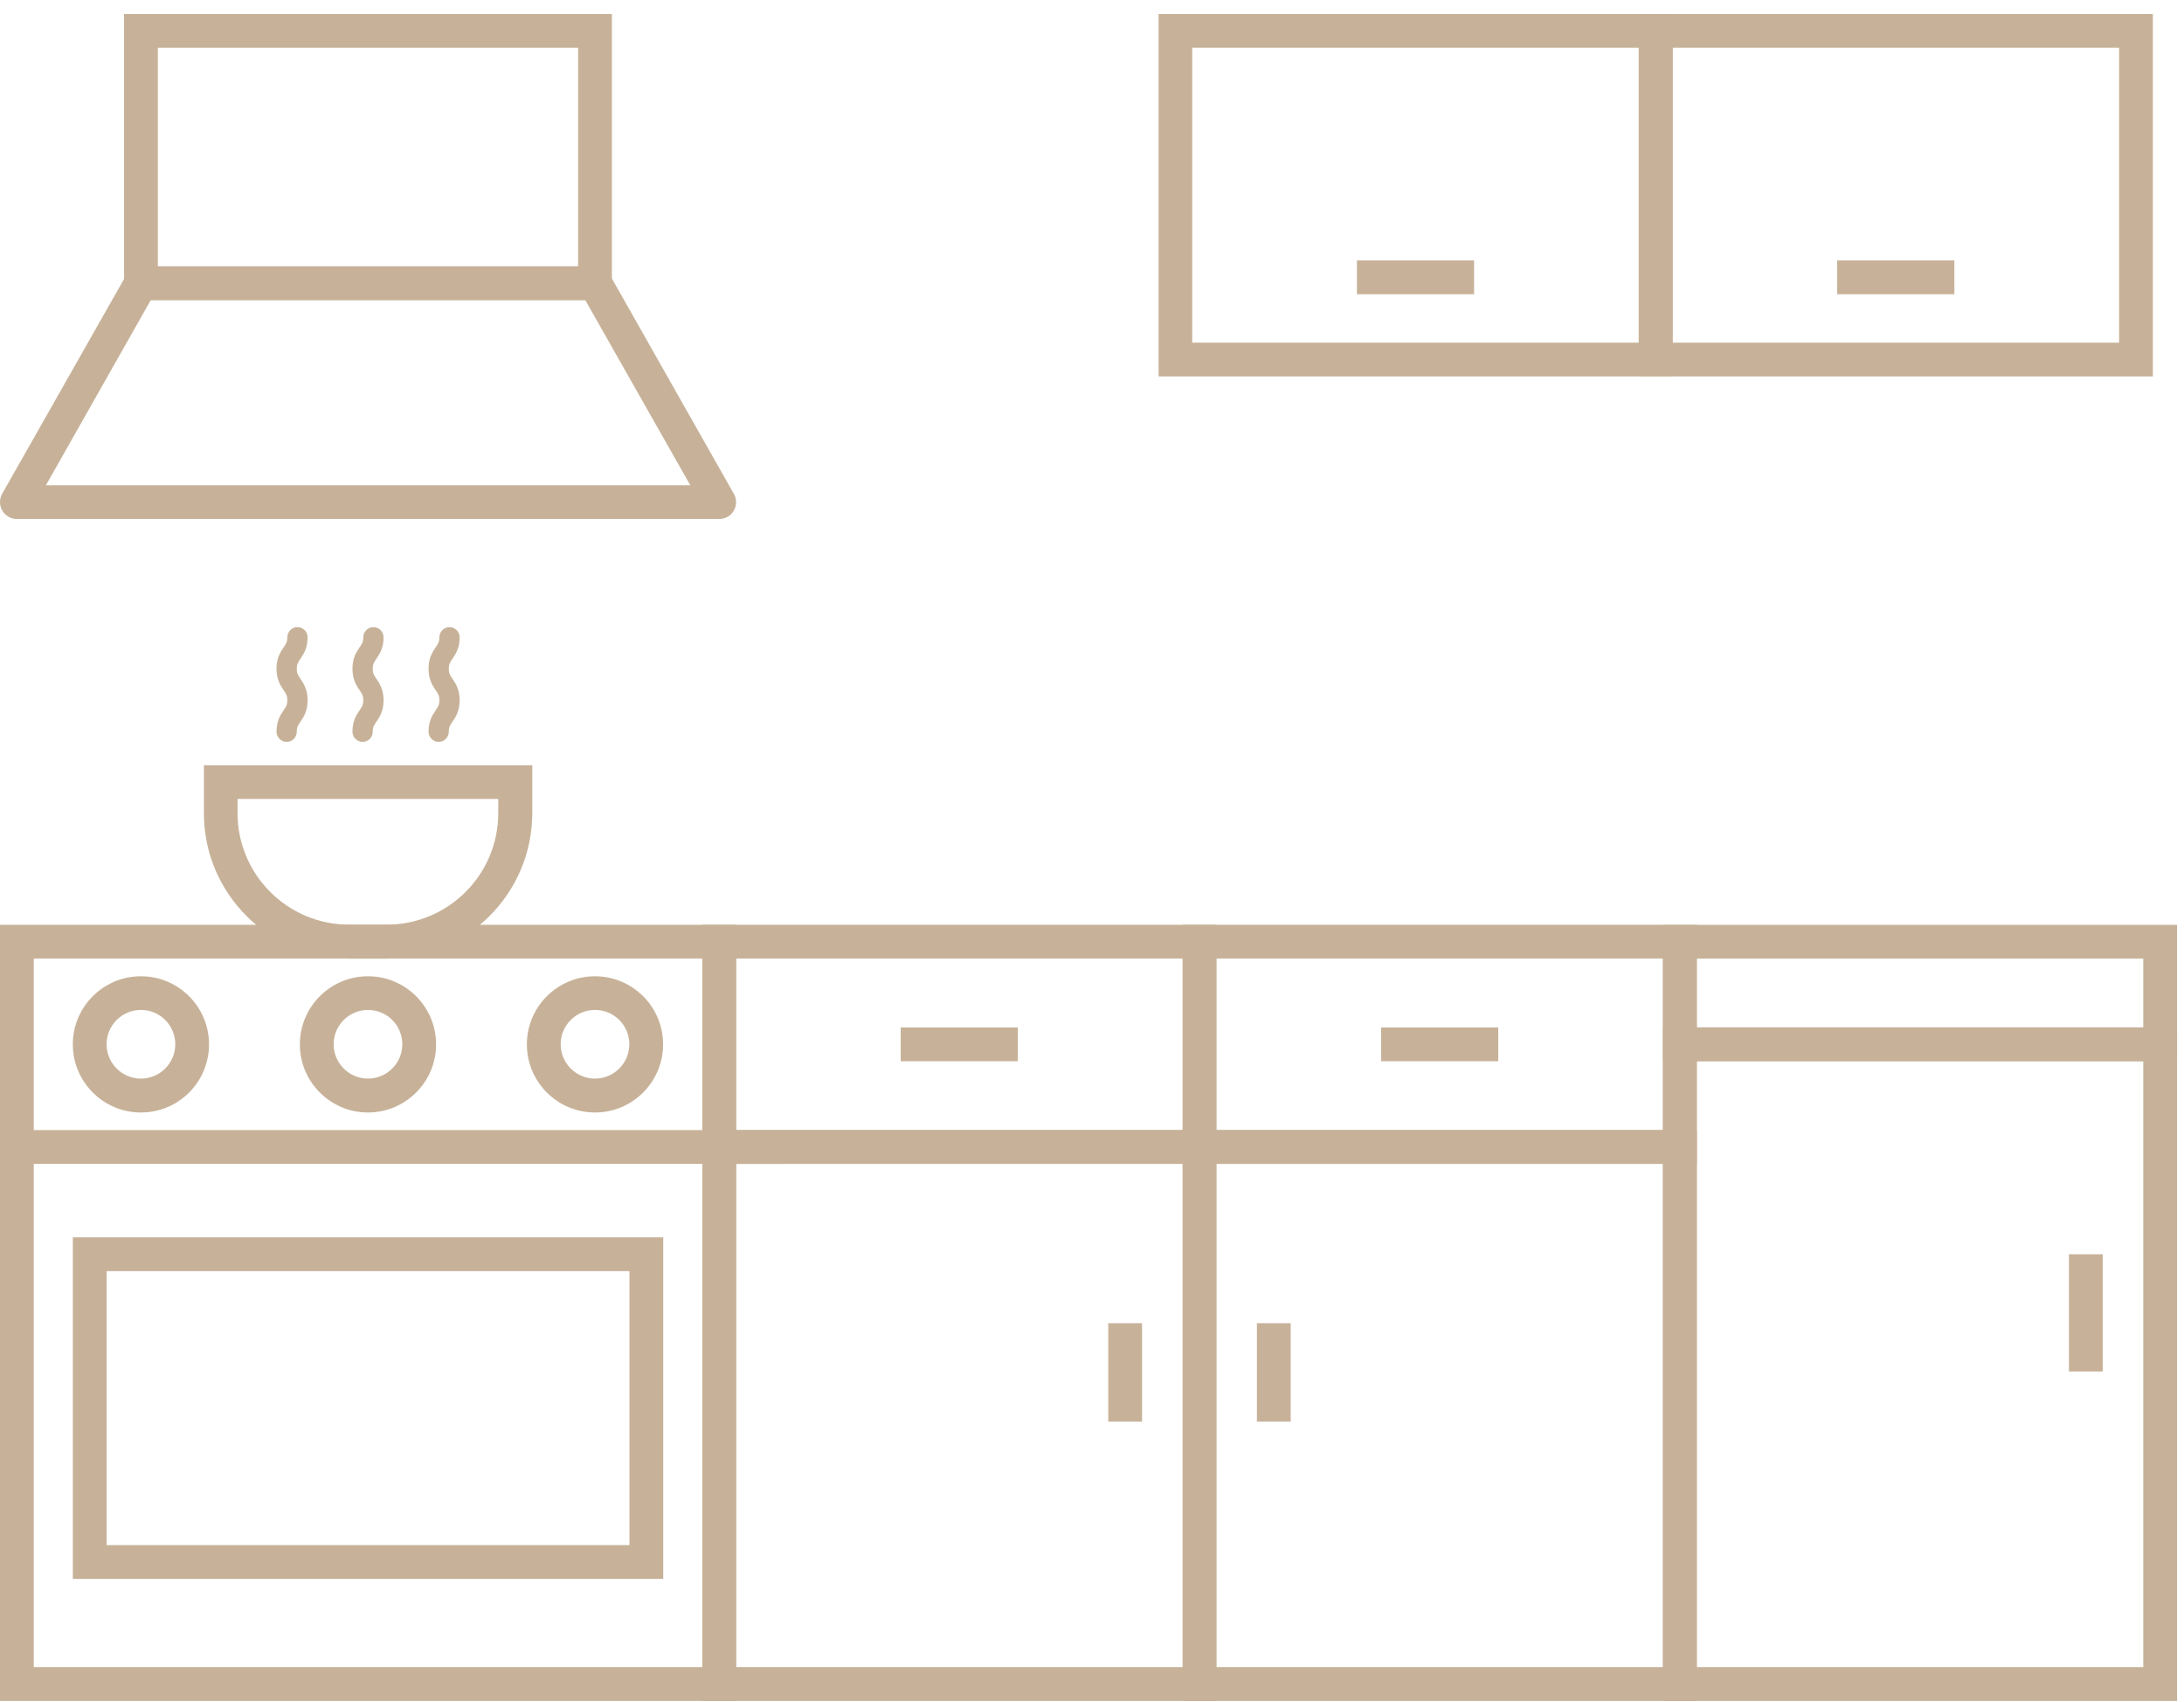 <svg width="145" height="113" viewBox="0 0 145 113" fill="none" xmlns="http://www.w3.org/2000/svg">
<path d="M48.872 112.915H0V61.39H48.872V112.915ZM2.243 110.672H46.629V63.633L2.243 63.634V110.672Z" fill="#C7B299"/>
<path d="M80.758 112.915H46.629V75.018H80.758V112.915ZM48.871 110.672H78.515V77.261L48.871 77.262V110.672Z" fill="#C7B299"/>
<path d="M73.58 87.838H75.823V94.369H73.58V87.838Z" fill="#C7B299"/>
<path d="M90.088 17.289H97.867V19.532H90.088V17.289Z" fill="#C7B299"/>
<path d="M121.975 17.289H129.754V19.532H121.975V17.289Z" fill="#C7B299"/>
<path d="M59.799 68.205H67.578V70.448H59.799V68.205Z" fill="#C7B299"/>
<path d="M91.693 68.205H99.472V70.448H91.693V68.205Z" fill="#C7B299"/>
<path d="M112.654 112.915H78.525V75.018H112.654V112.915ZM80.759 110.672H110.403V77.261H80.759V110.672Z" fill="#C7B299"/>
<path d="M83.449 87.838H85.692V94.369H83.449V87.838Z" fill="#C7B299"/>
<path d="M144.539 112.915H110.41V68.199H144.539V112.915ZM112.653 110.672H142.296V70.442H112.653V110.672Z" fill="#C7B299"/>
<path d="M137.361 83.263H139.604V91.042H137.361V83.263Z" fill="#C7B299"/>
<path d="M1.121 75.018H47.75V77.261H1.121V75.018Z" fill="#C7B299"/>
<path d="M44.034 104.812H4.836V82.139H44.034V104.812ZM7.079 102.569H41.791V84.382H7.079V102.569Z" fill="#C7B299"/>
<path d="M39.503 73.851C37.008 73.851 34.98 71.823 34.98 69.329C34.98 66.834 37.008 64.807 39.503 64.807C41.997 64.807 44.025 66.834 44.025 69.329C44.025 71.823 41.997 73.851 39.503 73.851ZM39.503 67.042C38.246 67.042 37.223 68.065 37.223 69.321C37.223 70.578 38.246 71.601 39.503 71.601C40.759 71.601 41.782 70.578 41.782 69.321C41.782 68.065 40.768 67.042 39.503 67.042Z" fill="#C7B299"/>
<path d="M24.43 73.851C21.936 73.851 19.908 71.823 19.908 69.329C19.908 66.834 21.936 64.807 24.43 64.807C26.925 64.807 28.953 66.834 28.953 69.329C28.953 71.823 26.925 73.851 24.43 73.851ZM24.43 67.042C23.174 67.042 22.151 68.065 22.151 69.321C22.151 70.578 23.174 71.601 24.43 71.601C25.687 71.601 26.71 70.578 26.71 69.321C26.71 68.065 25.696 67.042 24.43 67.042Z" fill="#C7B299"/>
<path d="M9.356 73.851C6.862 73.851 4.834 71.823 4.834 69.329C4.834 66.834 6.862 64.807 9.356 64.807C11.851 64.807 13.878 66.834 13.878 69.329C13.878 71.823 11.86 73.851 9.356 73.851ZM9.356 67.042C8.1 67.042 7.077 68.065 7.077 69.321C7.077 70.578 8.1 71.601 9.356 71.601C10.613 71.601 11.636 70.578 11.636 69.321C11.636 68.065 10.622 67.042 9.356 67.042Z" fill="#C7B299"/>
<path d="M144.539 70.448H110.41V61.395H144.539V70.448ZM112.653 68.205H142.296V63.638H112.653V68.205Z" fill="#C7B299"/>
<path d="M47.75 34.454H1.122C0.727 34.454 0.351 34.239 0.153 33.898C-0.045 33.558 -0.054 33.127 0.144 32.777L8.389 18.251C8.586 17.901 8.963 17.686 9.366 17.686H39.511C39.916 17.686 40.293 17.901 40.489 18.251L48.725 32.786C48.923 33.136 48.923 33.557 48.716 33.907C48.511 34.248 48.143 34.454 47.749 34.454L47.75 34.454ZM3.051 32.211H45.828L38.856 19.92H10.011L3.051 32.211Z" fill="#C7B299"/>
<path d="M40.625 19.921H8.236V0.928H40.625V19.921ZM10.48 17.677H38.382V3.171H10.48V17.677Z" fill="#C7B299"/>
<path d="M142.934 24.989H108.805V0.927H142.934V24.989ZM111.047 22.746H140.691V3.17H111.047V22.746Z" fill="#C7B299"/>
<path d="M111.049 24.989H76.92V0.927H111.049V24.989ZM79.154 22.746H108.797V3.17H79.154V22.746Z" fill="#C7B299"/>
<path d="M80.758 77.261H46.629V61.39H80.758V77.261ZM48.871 75.018H78.515V63.633H48.871V75.018Z" fill="#C7B299"/>
<path d="M112.654 77.261H78.525V61.39H112.654V77.261ZM80.759 75.018H110.403V63.633H80.759V75.018Z" fill="#C7B299"/>
<path d="M25.686 63.633H23.183C17.862 63.633 13.537 59.308 13.537 53.987V50.802H35.339V53.987C35.33 59.308 31.006 63.633 25.686 63.633H25.686ZM15.772 53.036V53.979C15.772 58.06 19.091 61.381 23.174 61.381H25.677C29.759 61.381 33.08 58.062 33.08 53.979V53.036H15.772Z" fill="#C7B299"/>
<path d="M19.031 49.248C18.663 49.248 18.357 48.943 18.357 48.575C18.357 47.839 18.635 47.445 18.833 47.148C18.986 46.924 19.076 46.798 19.076 46.485C19.076 46.171 18.986 46.045 18.833 45.822C18.635 45.525 18.357 45.122 18.357 44.395C18.357 43.659 18.635 43.264 18.833 42.968C18.986 42.744 19.076 42.617 19.076 42.304C19.076 41.936 19.381 41.631 19.749 41.631C20.117 41.631 20.423 41.936 20.423 42.304C20.423 43.04 20.145 43.434 19.947 43.731C19.794 43.955 19.704 44.082 19.704 44.395C19.704 44.709 19.794 44.834 19.947 45.058C20.145 45.355 20.423 45.758 20.423 46.485C20.423 47.221 20.145 47.615 19.947 47.912C19.794 48.136 19.704 48.262 19.704 48.575C19.704 48.944 19.408 49.248 19.031 49.248Z" fill="#C7B299"/>
<path d="M24.074 49.248C23.706 49.248 23.4 48.943 23.4 48.575C23.4 47.839 23.678 47.445 23.876 47.148C24.029 46.924 24.119 46.798 24.119 46.485C24.119 46.171 24.029 46.045 23.876 45.822C23.678 45.525 23.4 45.122 23.4 44.395C23.4 43.659 23.678 43.264 23.876 42.968C24.029 42.744 24.119 42.617 24.119 42.304C24.119 41.936 24.424 41.631 24.792 41.631C25.16 41.631 25.466 41.936 25.466 42.304C25.466 43.04 25.188 43.434 24.99 43.731C24.837 43.955 24.747 44.082 24.747 44.395C24.747 44.709 24.837 44.834 24.99 45.058C25.188 45.355 25.466 45.758 25.466 46.485C25.466 47.221 25.188 47.615 24.99 47.912C24.837 48.136 24.747 48.262 24.747 48.575C24.746 48.944 24.451 49.248 24.074 49.248Z" fill="#C7B299"/>
<path d="M29.125 49.248C28.757 49.248 28.451 48.943 28.451 48.575C28.451 47.839 28.729 47.445 28.927 47.148C29.079 46.924 29.17 46.798 29.17 46.485C29.17 46.171 29.079 46.045 28.927 45.822C28.729 45.525 28.451 45.122 28.451 44.395C28.451 43.659 28.729 43.264 28.927 42.968C29.079 42.744 29.17 42.617 29.17 42.304C29.17 41.936 29.475 41.631 29.843 41.631C30.211 41.631 30.517 41.936 30.517 42.304C30.517 43.04 30.239 43.434 30.041 43.731C29.888 43.955 29.798 44.082 29.798 44.395C29.798 44.709 29.888 44.834 30.041 45.058C30.239 45.355 30.517 45.758 30.517 46.485C30.517 47.221 30.239 47.615 30.041 47.912C29.888 48.136 29.798 48.262 29.798 48.575C29.798 48.944 29.493 49.248 29.125 49.248Z" fill="#C7B299"/>
</svg>
